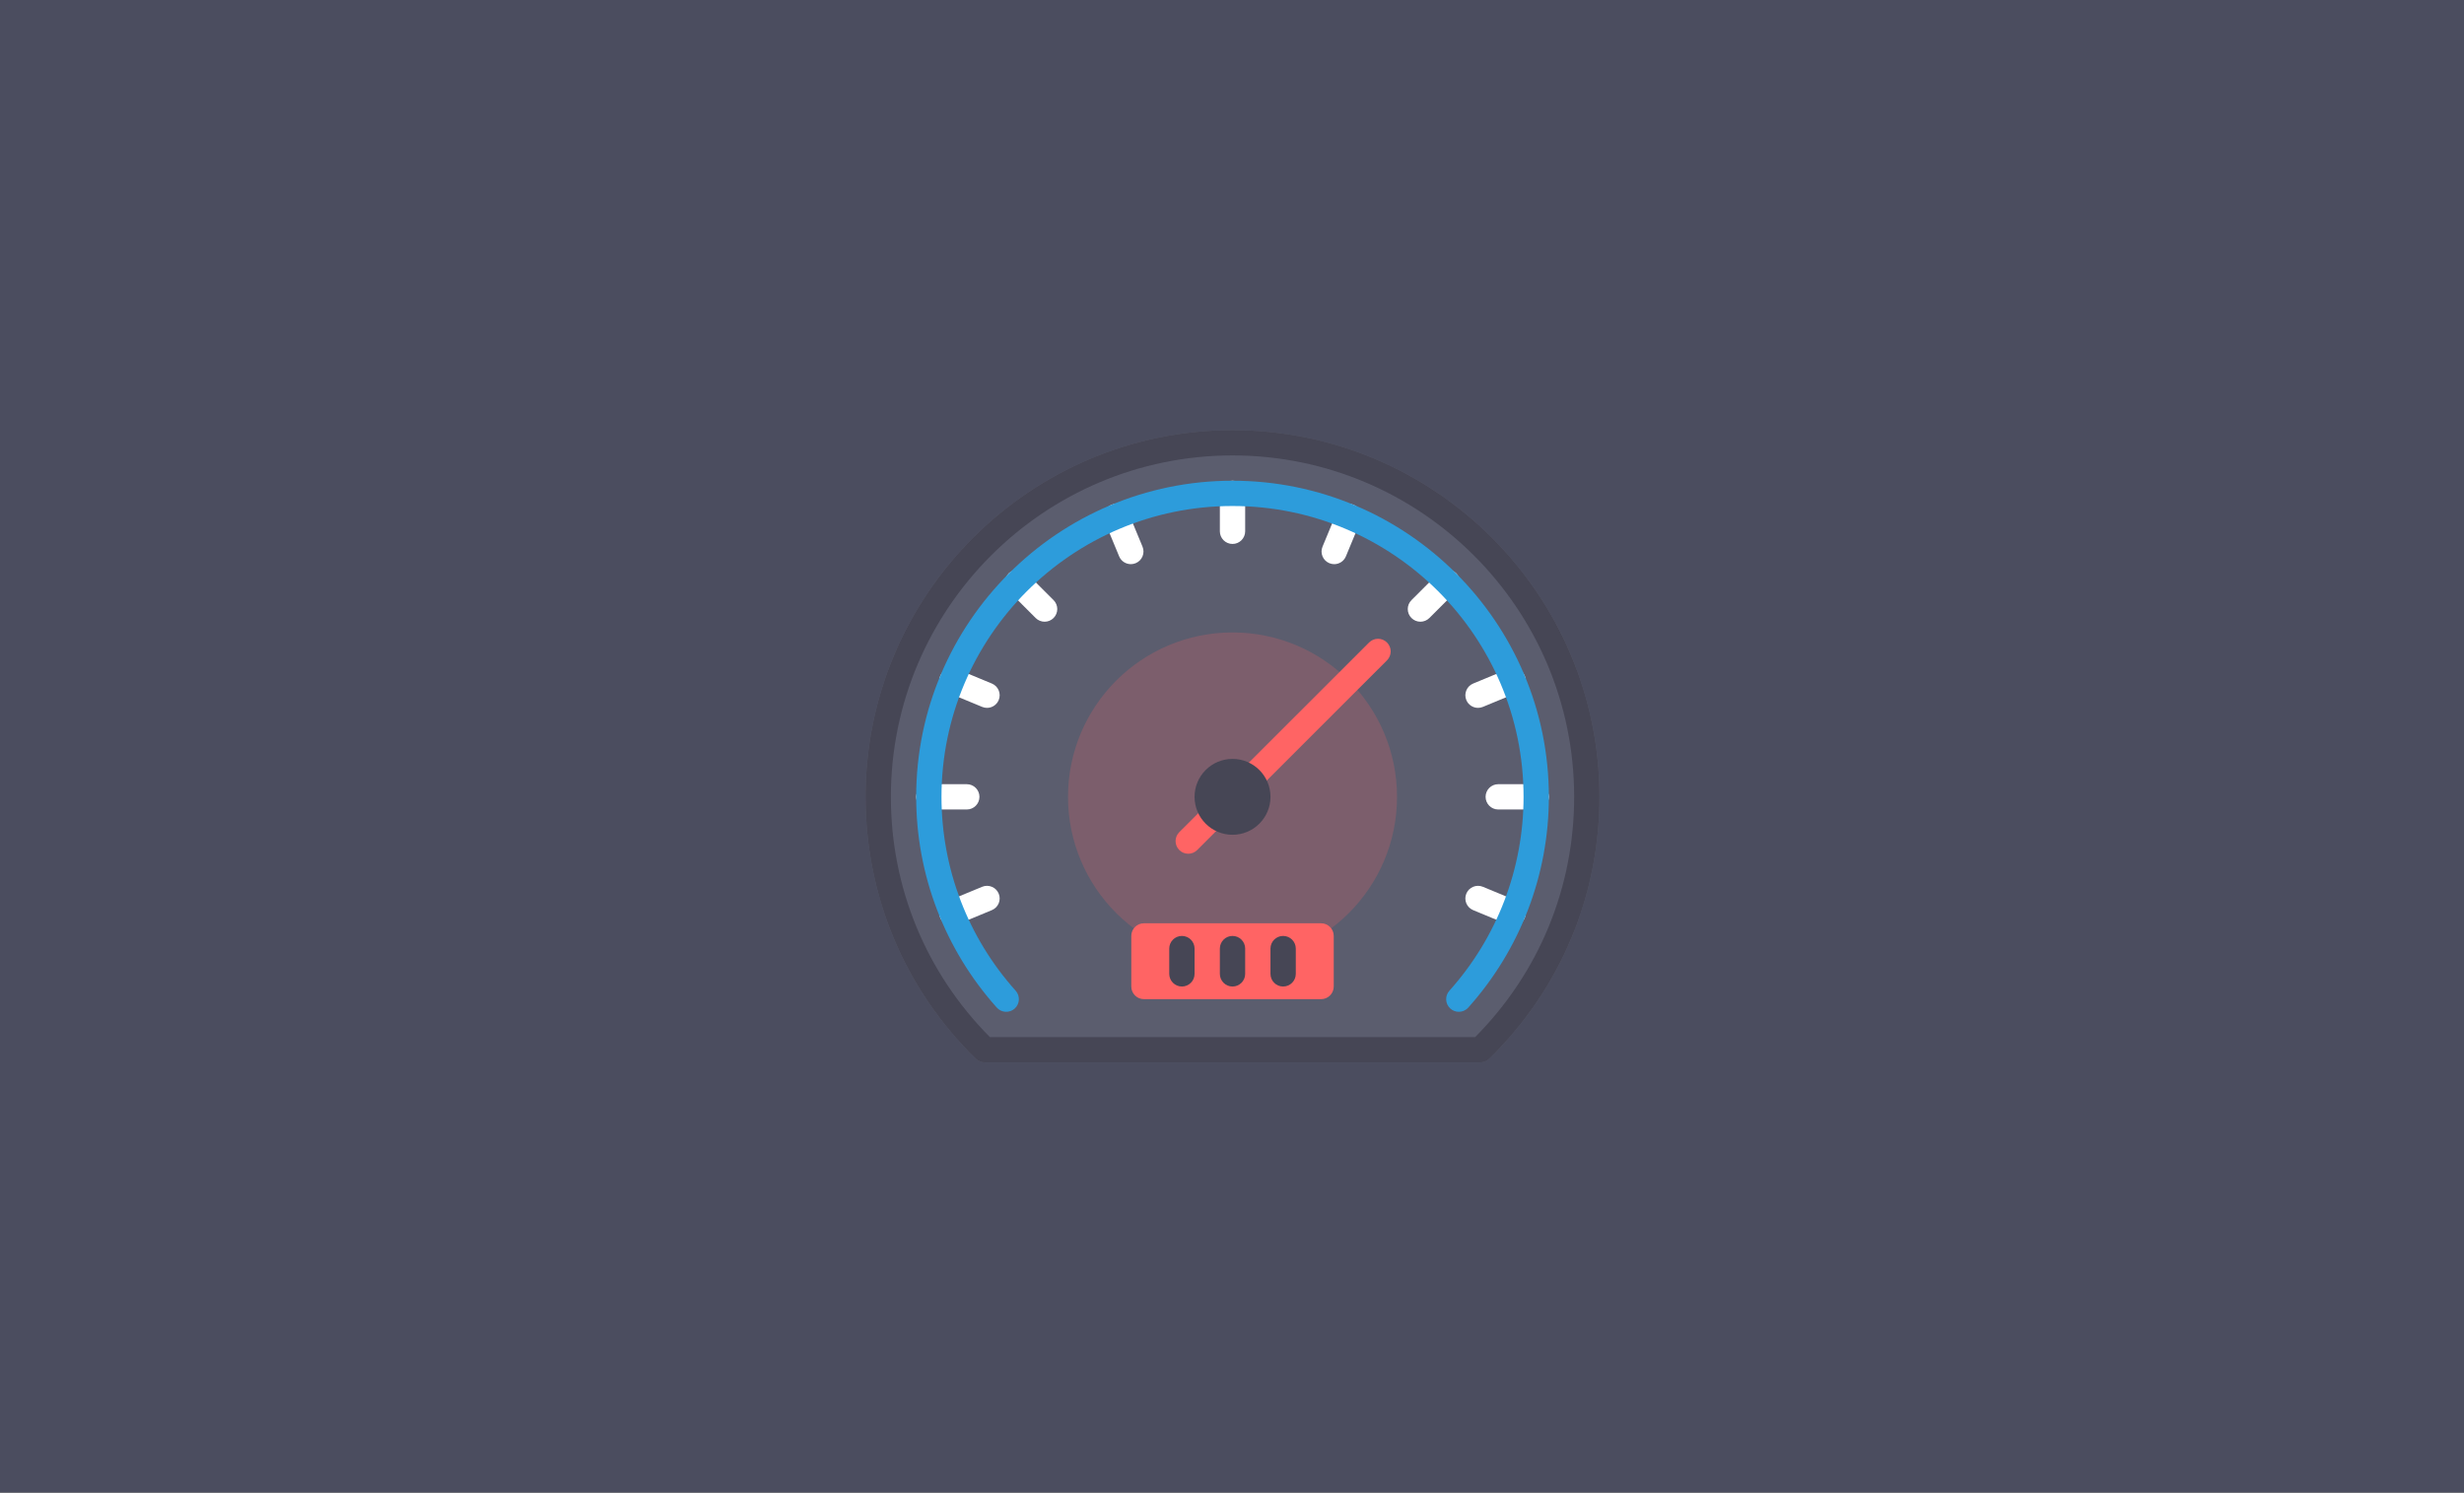 <svg width="2377" height="1440" viewBox="0 0 2377 1440" version="1.1" xmlns="http://www.w3.org/2000/svg" xmlns:xlink="http://www.w3.org/1999/xlink">
<rect x="0" y="0" width="2377" height="1440" fill="#333333" stroke="none"/>
<title>Frame</title>
<desc>Created using Figma</desc>
<g id="Canvas" transform="translate(-1886 -2593)">
<clipPath id="clip-0" clip-rule="evenodd">
<path d="M 1886 2593L 4263 2593L 4263 4033L 1886 4033L 1886 2593Z" fill="#FFFFFF"/>
</clipPath>
<g id="Frame" clip-path="url(#clip-0)">
<path d="M 1886 2593L 4263 2593L 4263 4033L 1886 4033L 1886 2593Z" fill="#4B4D5F"/>
<g id="races">
<g id="Vector">
<use xlink:href="#path0_fill" transform="translate(2721 3008)" fill="#5B5D6E"/>
</g>
<g id="Vector">
<use xlink:href="#path1_fill" transform="translate(2916.31 3203.2)" fill="#7C5E6C"/>
</g>
<g id="Vector">
<use xlink:href="#path2_fill" transform="translate(2721 3008)" fill="#464655"/>
</g>
<g id="Vector">
<use xlink:href="#path3_fill" transform="translate(3020.07 3209.3)" fill="#FF6464"/>
</g>
<g id="Vector">
<use xlink:href="#path4_fill" transform="translate(3038.38 3325.2)" fill="#464655"/>
</g>
<g id="Group">
<g id="Vector">
<use xlink:href="#path5_fill" transform="translate(2769.83 3349.6)" fill="#FFFFFF"/>
</g>
<g id="Vector">
<use xlink:href="#path6_fill" transform="translate(3319.14 3349.6)" fill="#FFFFFF"/>
</g>
<g id="Vector">
<use xlink:href="#path7_fill" transform="translate(3062.79 3056.8)" fill="#FFFFFF"/>
</g>
<g id="Vector">
<use xlink:href="#path8_fill" transform="translate(2855.63 3142.56)" fill="#FFFFFF"/>
</g>
<g id="Vector">
<use xlink:href="#path9_fill" transform="translate(3244.06 3142.56)" fill="#FFFFFF"/>
</g>
<g id="Vector">
<use xlink:href="#path10_fill" transform="translate(2792.13 3447.65)" fill="#FFFFFF"/>
</g>
<g id="Vector">
<use xlink:href="#path11_fill" transform="translate(3299.62 3237.55)" fill="#FFFFFF"/>
</g>
<g id="Vector">
<use xlink:href="#path12_fill" transform="translate(2950.68 3079.09)" fill="#FFFFFF"/>
</g>
<g id="Vector">
<use xlink:href="#path13_fill" transform="translate(2792.13 3237.55)" fill="#FFFFFF"/>
</g>
<g id="Vector">
<use xlink:href="#path14_fill" transform="translate(3299.62 3447.65)" fill="#FFFFFF"/>
</g>
<g id="Vector">
<use xlink:href="#path15_fill" transform="translate(3160.89 3079.1)" fill="#FFFFFF"/>
</g>
</g>
<g id="Group">
<g id="Vector">
<use xlink:href="#path16_fill" transform="translate(2769.83 3056.8)" fill="#2D9CDB"/>
</g>
<g id="Vector">
<use xlink:href="#path17_fill" transform="translate(2977.34 3483.8)" fill="#FF6464"/>
</g>
</g>
<g id="Group">
<g id="Vector">
<use xlink:href="#path18_fill" transform="translate(3013.97 3496)" fill="#464655"/>
</g>
<g id="Vector">
<use xlink:href="#path19_fill" transform="translate(3062.79 3496)" fill="#464655"/>
</g>
<g id="Vector">
<use xlink:href="#path20_fill" transform="translate(3111.62 3496)" fill="#464655"/>
</g>
</g>
</g>
</g>
</g>
<defs>
<path id="path0_fill" d="M 593.108 610L 114.892 610C 111.697 610 108.634 608.749 106.344 606.521C 37.765 539.374 0 449.625 0 353.799C 0 158.719 158.809 1.89793e-06 354 1.89793e-06C 549.191 1.89793e-06 708 158.719 708 353.799C 708 449.624 670.235 539.373 601.655 606.52C 599.366 608.749 596.302 610 593.108 610Z"/>
<path id="path1_fill" d="M 158.69 317.201C 246.332 317.201 317.38 246.193 317.38 158.6C 317.38 71.008 246.332 -7.0856e-06 158.69 -7.0856e-06C 71.048 -7.0856e-06 -3.71361e-06 71.008 -3.71361e-06 158.6C -3.71361e-06 246.193 71.048 317.201 158.69 317.201Z"/>
<path id="path2_fill" d="M 593.108 610L 114.892 610C 111.697 610 108.634 608.749 106.344 606.521C 37.765 539.374 0 449.625 0 353.799C 0 158.719 158.809 1.89793e-06 354 1.89793e-06C 549.191 1.89793e-06 708 158.719 708 353.799C 708 449.624 670.235 539.373 601.655 606.52C 599.366 608.749 596.302 610 593.108 610ZM 119.923 585.599L 588.077 585.599C 649.706 523.491 683.585 441.368 683.585 353.799C 683.585 172.169 535.732 24.4 353.999 24.4C 172.265 24.4 24.414 172.169 24.414 353.799C 24.414 441.369 58.292 523.491 119.923 585.599Z"/>
<path id="path3_fill" d="M 12.206 207.4C 9.082 207.4 5.959 206.208 3.576 203.826C -1.192 199.061 -1.192 191.339 3.576 186.574L 186.68 3.574C 191.448 -1.191 199.173 -1.191 203.941 3.574C 208.709 8.339 208.709 16.061 203.941 20.826L 20.839 203.826C 18.454 206.21 15.33 207.4 12.206 207.4Z"/>
<path id="path4_fill" d="M 36.621 73.201C 56.846 73.201 73.242 56.814 73.242 36.6C 73.242 16.387 56.846 -5.73596e-06 36.621 -5.73596e-06C 16.396 -5.73596e-06 -2.3632e-06 16.387 -2.3632e-06 36.6C -2.3632e-06 56.814 16.396 73.201 36.621 73.201Z"/>
<path id="path5_fill" d="M 48.828 24.401L 12.207 24.401C 5.461 24.401 1.899e-06 18.945 1.899e-06 12.2C 1.899e-06 5.458 5.459 -7.42301e-06 12.207 -7.42301e-06L 48.828 -7.42301e-06C 55.575 -7.42301e-06 61.036 5.456 61.036 12.2C 61.035 18.945 55.575 24.401 48.828 24.401Z"/>
<path id="path6_fill" d="M 48.828 24.401L 12.207 24.401C 5.461 24.401 -7.08961e-06 18.945 -7.08961e-06 12.2C -7.08961e-06 5.458 5.459 -7.42301e-06 12.207 -7.42301e-06L 48.828 -7.42301e-06C 55.575 -7.42301e-06 61.036 5.456 61.036 12.2C 61.036 18.945 55.577 24.401 48.828 24.401Z"/>
<path id="path7_fill" d="M 12.207 61.001C 5.461 61.001 -4.05121e-06 55.545 -4.05121e-06 48.801L -4.05121e-06 12.201C -4.05121e-06 5.458 5.459 3.79586e-06 12.207 3.79586e-06C 18.954 3.79586e-06 24.415 5.456 24.415 12.201L 24.415 48.801C 24.415 55.544 18.954 61.001 12.207 61.001Z"/>
<path id="path8_fill" d="M 38.098 50.277C 34.974 50.277 31.85 49.086 29.468 46.703L 3.576 20.826C -1.192 16.061 -1.192 8.339 3.576 3.574C 8.344 -1.191 16.07 -1.191 20.838 3.574L 46.729 29.451C 51.497 34.216 51.497 41.938 46.729 46.703C 44.344 49.086 41.22 50.277 38.098 50.277Z"/>
<path id="path9_fill" d="M 12.206 50.277C 9.082 50.277 5.959 49.086 3.576 46.703C -1.192 41.938 -1.192 34.216 3.576 29.451L 29.468 3.574C 34.236 -1.191 41.962 -1.191 46.729 3.574C 51.497 8.339 51.497 16.061 46.729 20.826L 20.838 46.703C 18.454 49.086 15.33 50.277 12.206 50.277Z"/>
<path id="path10_fill" d="M 12.209 38.401C 7.428 38.401 2.875 35.567 0.93 30.871C -1.646 24.652 1.312 17.502 7.535 14.93L 41.367 0.919C 47.553 -1.63 54.742 1.301 57.316 7.52C 59.891 13.739 56.934 20.888 50.712 23.46L 16.88 37.471C 15.356 38.103 13.771 38.401 12.209 38.401Z"/>
<path id="path11_fill" d="M 12.209 38.408C 7.428 38.408 2.875 35.574 0.93 30.878C -1.646 24.659 1.312 17.509 7.535 14.937L 41.367 0.926C 47.566 -1.636 54.742 1.295 57.316 7.527C 59.892 13.746 56.934 20.895 50.712 23.467L 16.88 37.478C 15.356 38.111 13.77 38.408 12.209 38.408Z"/>
<path id="path12_fill" d="M 26.227 58.21C 21.447 58.21 16.893 55.376 14.949 50.679L 0.93 16.867C -1.646 10.648 1.312 3.498 7.535 0.926C 13.745 -1.636 20.911 1.295 23.484 7.527L 37.503 41.34C 40.079 47.559 37.121 54.708 30.899 57.28C 29.375 57.911 27.789 58.21 26.227 58.21Z"/>
<path id="path13_fill" d="M 46.04 38.407C 44.479 38.407 42.893 38.11 41.366 37.478L 7.534 23.467C 1.311 20.892 -1.645 13.746 0.93 7.527C 3.506 1.295 10.681 -1.636 16.879 0.926L 50.711 14.937C 56.934 17.512 59.89 24.659 57.315 30.878C 55.373 35.572 50.82 38.407 46.04 38.407Z"/>
<path id="path14_fill" d="M 46.04 38.402C 44.479 38.402 42.893 38.105 41.366 37.473L 7.534 23.462C 1.311 20.887 -1.645 13.741 0.93 7.522C 3.506 1.29 10.681 -1.629 16.879 0.921L 50.711 14.932C 56.934 17.507 59.89 24.653 57.315 30.872C 55.374 35.566 50.82 38.402 46.04 38.402Z"/>
<path id="path15_fill" d="M 12.208 58.209C 10.647 58.209 9.061 57.911 7.534 57.28C 1.311 54.705 -1.645 47.559 0.93 41.34L 14.949 7.527C 17.535 1.295 24.711 -1.636 30.898 0.926C 37.121 3.501 40.077 10.648 37.502 16.867L 23.483 50.679C 21.541 55.373 16.988 58.209 12.208 58.209Z"/>
<path id="path16_fill" d="M 523.477 512.4C 520.569 512.4 517.66 511.374 515.335 509.29C 510.317 504.799 509.889 497.079 514.381 492.062C 560.516 440.558 585.931 374.125 585.931 305C 585.931 150.272 459.987 24.401 305.173 24.401C 150.359 24.401 24.415 150.272 24.415 305C 24.415 374.125 49.83 440.559 95.964 492.062C 100.459 497.077 100.03 504.799 95.01 509.29C 90.016 513.782 82.266 513.364 77.772 508.337C 27.622 452.353 1.899e-06 380.142 1.899e-06 305C 1.899e-06 136.822 136.898 3.79586e-06 305.173 3.79586e-06C 473.447 3.79586e-06 610.346 136.821 610.346 305C 610.346 380.141 582.724 452.353 532.574 508.337C 530.166 511.03 526.829 512.4 523.477 512.4Z"/>
<path id="path17_fill" d="M 183.104 73.201L 12.207 73.201C 5.466 73.201 -3.03841e-06 67.737 -3.03841e-06 61L -3.03841e-06 12.201C -3.03841e-06 5.463 5.466 -2.02446e-06 12.207 -2.02446e-06L 183.104 -2.02446e-06C 189.845 -2.02446e-06 195.311 5.463 195.311 12.201L 195.311 61C 195.311 67.737 189.845 73.201 183.104 73.201Z"/>
<path id="path18_fill" d="M 12.207 48.801C 5.466 48.801 -6.75201e-07 43.338 -6.75201e-07 36.6L -6.75201e-07 12.2C -6.75201e-07 5.463 5.466 -7.76042e-06 12.207 -7.76042e-06C 18.949 -7.76042e-06 24.415 5.463 24.415 12.2L 24.415 36.6C 24.414 43.339 18.949 48.801 12.207 48.801Z"/>
<path id="path19_fill" d="M 12.207 48.801C 5.466 48.801 -4.05121e-06 43.338 -4.05121e-06 36.6L -4.05121e-06 12.2C -4.05121e-06 5.463 5.466 -7.76042e-06 12.207 -7.76042e-06C 18.949 -7.76042e-06 24.415 5.463 24.415 12.2L 24.415 36.6C 24.415 43.339 18.949 48.801 12.207 48.801Z"/>
<path id="path20_fill" d="M 12.207 48.801C 5.466 48.801 -7.42722e-06 43.338 -7.42722e-06 36.6L -7.42722e-06 12.2C -7.42722e-06 5.463 5.466 -7.76042e-06 12.207 -7.76042e-06C 18.949 -7.76042e-06 24.415 5.463 24.415 12.2L 24.415 36.6C 24.415 43.339 18.949 48.801 12.207 48.801Z"/>
</defs>
</svg>
